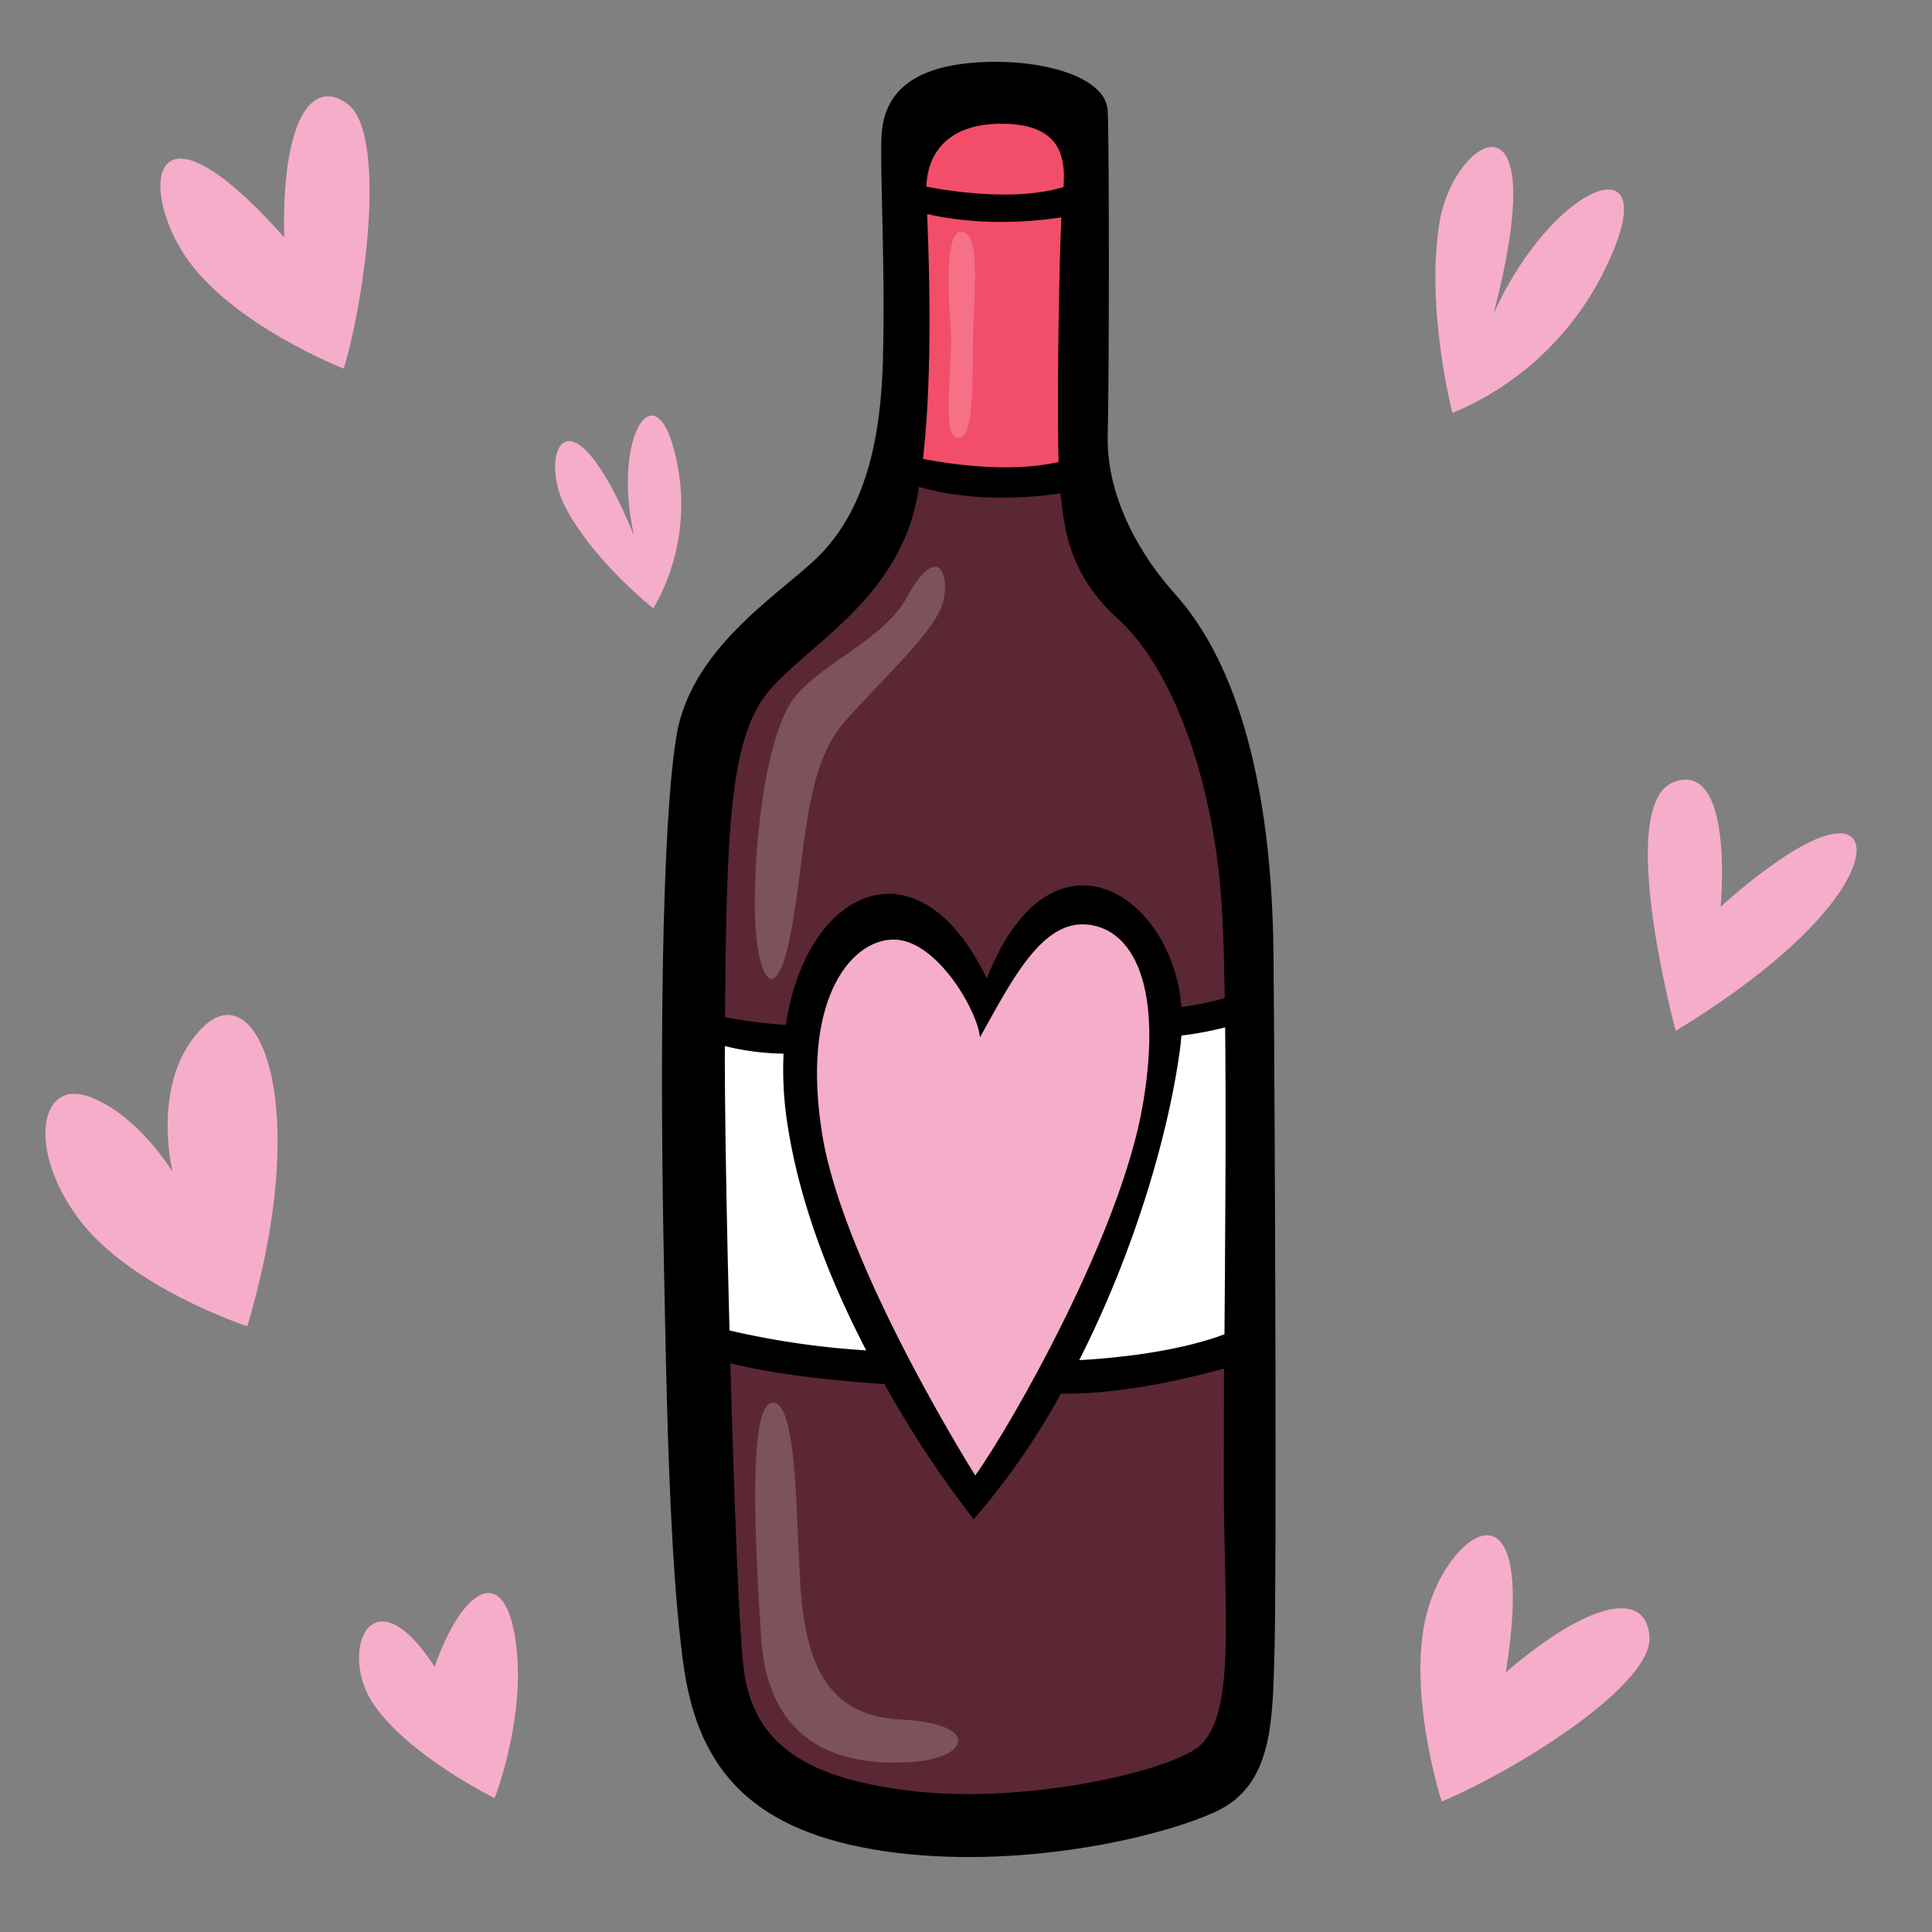 <?xml version="1.0"?>
<svg xmlns="http://www.w3.org/2000/svg" xmlns:xlink="http://www.w3.org/1999/xlink" id="fixed-colours" viewBox="0 0 250 250">
  <rect x="0" y="0" width="250" height="250" fill="#808080" stroke="none"/>
  <title>red-wine-bottle</title>
  <path d="M 85.93,164.46 c -.54-26-.39-57.37,1.62-69.32 s 14.54-18.93,19-23.81,7.34-12.13,7.69-24.46-.41-25.14-.17-29.35 c .26-4.52,2.81-8.5,11.27-9.35 s 17.79,1.49,18,6.16.18,35.37,0,42,2.94,14.09,8.76,20.59,12.45,19.69,12.69,46.71.39,81,.13,90-.15,17.34-7.59,20.79-25.89,7.61-42.83,5.13-24.05-10.35-26-23.74 S 86.21,178.14,85.93,164.46Z"/>
  <path d="M 158.52,131.63 c -.08-6.56-.24-12.15-.53-15.84-1.23-15.71-6.51-29.53-13.33-35.72 s -7-12.53-7.52-17.22 c 0-.25-.05-.58-.08-1 a 76.15,76.15,0,0,1-17.89-.5 c -.12.89-.26,1.76-.41,2.61-2.37,13.27-13.54,19-19,25.14 S 94,107.33,93.8,133.67 c 0,.11,0,.22,0,.33 C 107.3,136.57,130,138.45,158.52,131.63Z" fill="#5b2734"/>
  <path d="M 94.46,174.74 c .48,18,1.15,35.61,1.71,40.7,1.06,9.7,7.26,14.54,21.55,16.28 s 31.74-2.11,36.83-5.3,4.09-14.89,3.84-29.9 c -.07-4.57,0-12.39,0-21.5 C 147,178.55,125.1,182.34,94.46,174.74Z" fill="#5b2734"/>
  <path d="M 158.43,175 c .1-13.78.25-30.48.09-43.38 C 130,138.45,107.3,136.57,93.8,134 c -.06,8.2.23,24.64.66,40.74 C 125.1,182.34,147,178.55,158.43,175Z" fill="#fff"/>
  <path d="M 137.07,61.9 c -.41-6.75,0-33,.48-37,.46-4.32-.09-8.67-7.42-8.88 s -10.44,3.71-10.26,9 c .17,5,1.14,23.19-.69,36.38 A 76.15,76.15,0,0,0,137.07,61.9Z" fill="#f24e69"/>
  <path d="M 139.65,176 c 7.21-14.2,11.73-29.7,13.14-41,0-.34.06-.67.09-1 a 43.78,43.78,0,0,0,8.83-2 s -.71-1.52.63-4.48 c -2.25,1.51-6.57,2.37-9.45,2.8-1.24-14.9-17-24.65-25.2-3.69-8.83-18.4-23.35-11.77-26,6 A 61.31,61.31,0,0,1,91,131 s -2.52.68-.84,3.23 a 33.25,33.25,0,0,0,11.23,2.11,45.74,45.74,0,0,0,.47,8.89 c 1.57,10.58,5.76,20.92,10.23,29.51 a 107.11,107.11,0,0,1-20.22-3.2 s -3,.92-1.11,3.72 c 6.4,2.47,18.35,3.49,23.69,3.84 A 138,138,0,0,0,126,196.6 a 94.69,94.69,0,0,0,11.29-16.27 C 148.59,180.52,162,176,162,176 s .85-3.48,1.16-5.72 C 156.92,174.64,144.64,175.73,139.65,176Z"/>
  <path d="M 126.2,190.93 S 109.28,164.11,106.43,147 s 3.38-25.25,9.05-25.42,11.08,9.32,11.32,12.66 c 3.86-6.89,7.75-14.79,13.42-14.63 s 10.48,6.63,7.68,23.23 S 131.06,184.07,126.2,190.93Z" fill="#f6adca"/>
  <path d="M 117.74,23.71 s 14.9,3.67,22.53-.62 a 24.06,24.06,0,0,0-.13,4.5 s -11.59,2.93-23-.65 A 3.88,3.88,0,0,1,117.74,23.71Z"/>
  <path d="M 116.25,58.68 s 14.65,3.91,23.75.17 a 6,6,0,0,1-.13,4.5 s -13.09,3.13-24-1.42 C 115.48,59.66,116.25,58.68,116.25,58.68Z"/>
  <path d="M 117.33,77.33 C 114.46,82.61,106.67,85.67,103,90 s -5.33,17.67-5.33,27,2.67,14.33,4.67,3.67,1.67-21.33,7-27.33 S 121,81.67,122,78,121.33,70,117.33,77.33Z" fill="#fff" opacity="0.2"/>
  <path d="M 123,42 c .42,5-1.33,14.67,1,14.67 S 125.67,48,126,41 s .33-11-1.67-11 S 122.67,38,123,42Z" fill="#fff" opacity="0.2"/>
  <path d="M 100,181.5 c 3,0,3,13,3.5,22.5 s 2.5,18,13,18.5,9,5,1.5,5.5-18.5-1-19.5-16 S 97,181.5,100,181.5Z" fill="#fff" opacity="0.2"/>
  <path d="M 32,171.62 s -15.26-5-21.89-14-4.95-18,1.38-15.73,10.84,9.74,10.84,9.74-3-12,4-18.78 S 40.62,142.62,32,171.62Z" fill="#f6adca"/>
  <path d="M 187.94,53.44 S 184.46,40,186.26,28.86 s 15-18.91,7,11.74 c 7.77-17.07,22-22.31,15-7 A 38.3,38.3,0,0,1,187.94,53.44Z" fill="#f6adca"/>
  <path d="M 84.54,78.72 s -7.62-6-11.33-13,.37-16.88,8.84,3.59 c -2.89-12.79,2.8-21.72,5.38-10.23 A 26.78,26.78,0,0,1,84.54,78.72Z" fill="#f6adca"/>
  <path d="M 216.84,133.39 s -8-29.44-.19-32.22,6,16.16,6,16.16,10.51-9.7,15.56-9.5 S 239.86,119.38,216.84,133.39Z" fill="#f6adca"/>
  <path d="M 44.49,47.7 S 29.87,42,23.93,33.09 s -4.54-21.92,12.85-2.37 C 36.41,16.14,40.14,9.83,45,13.47 S 47.59,37.12,44.49,47.7Z" fill="#f6adca"/>
  <path d="M 186.55,233.12 s -4.81-14.95-1.7-25.16,14.1-17.39,10,8.45 c 11.06-9.51,18.3-10.61,18.59-4.51 S 196.71,228.83,186.55,233.12Z" fill="#f6adca"/>
  <path d="M 64,232.68 s -11.07-5.44-15.66-12.15-.34-17.5,7.9-4.87 c 3.46-9.85,8.85-13.63,10.43-3.7 S 64,232.68,64,232.68Z" fill="#f6adca"/>
<script type="text/ecmascript" xlink:href="param.min.js"/> 
</svg>
